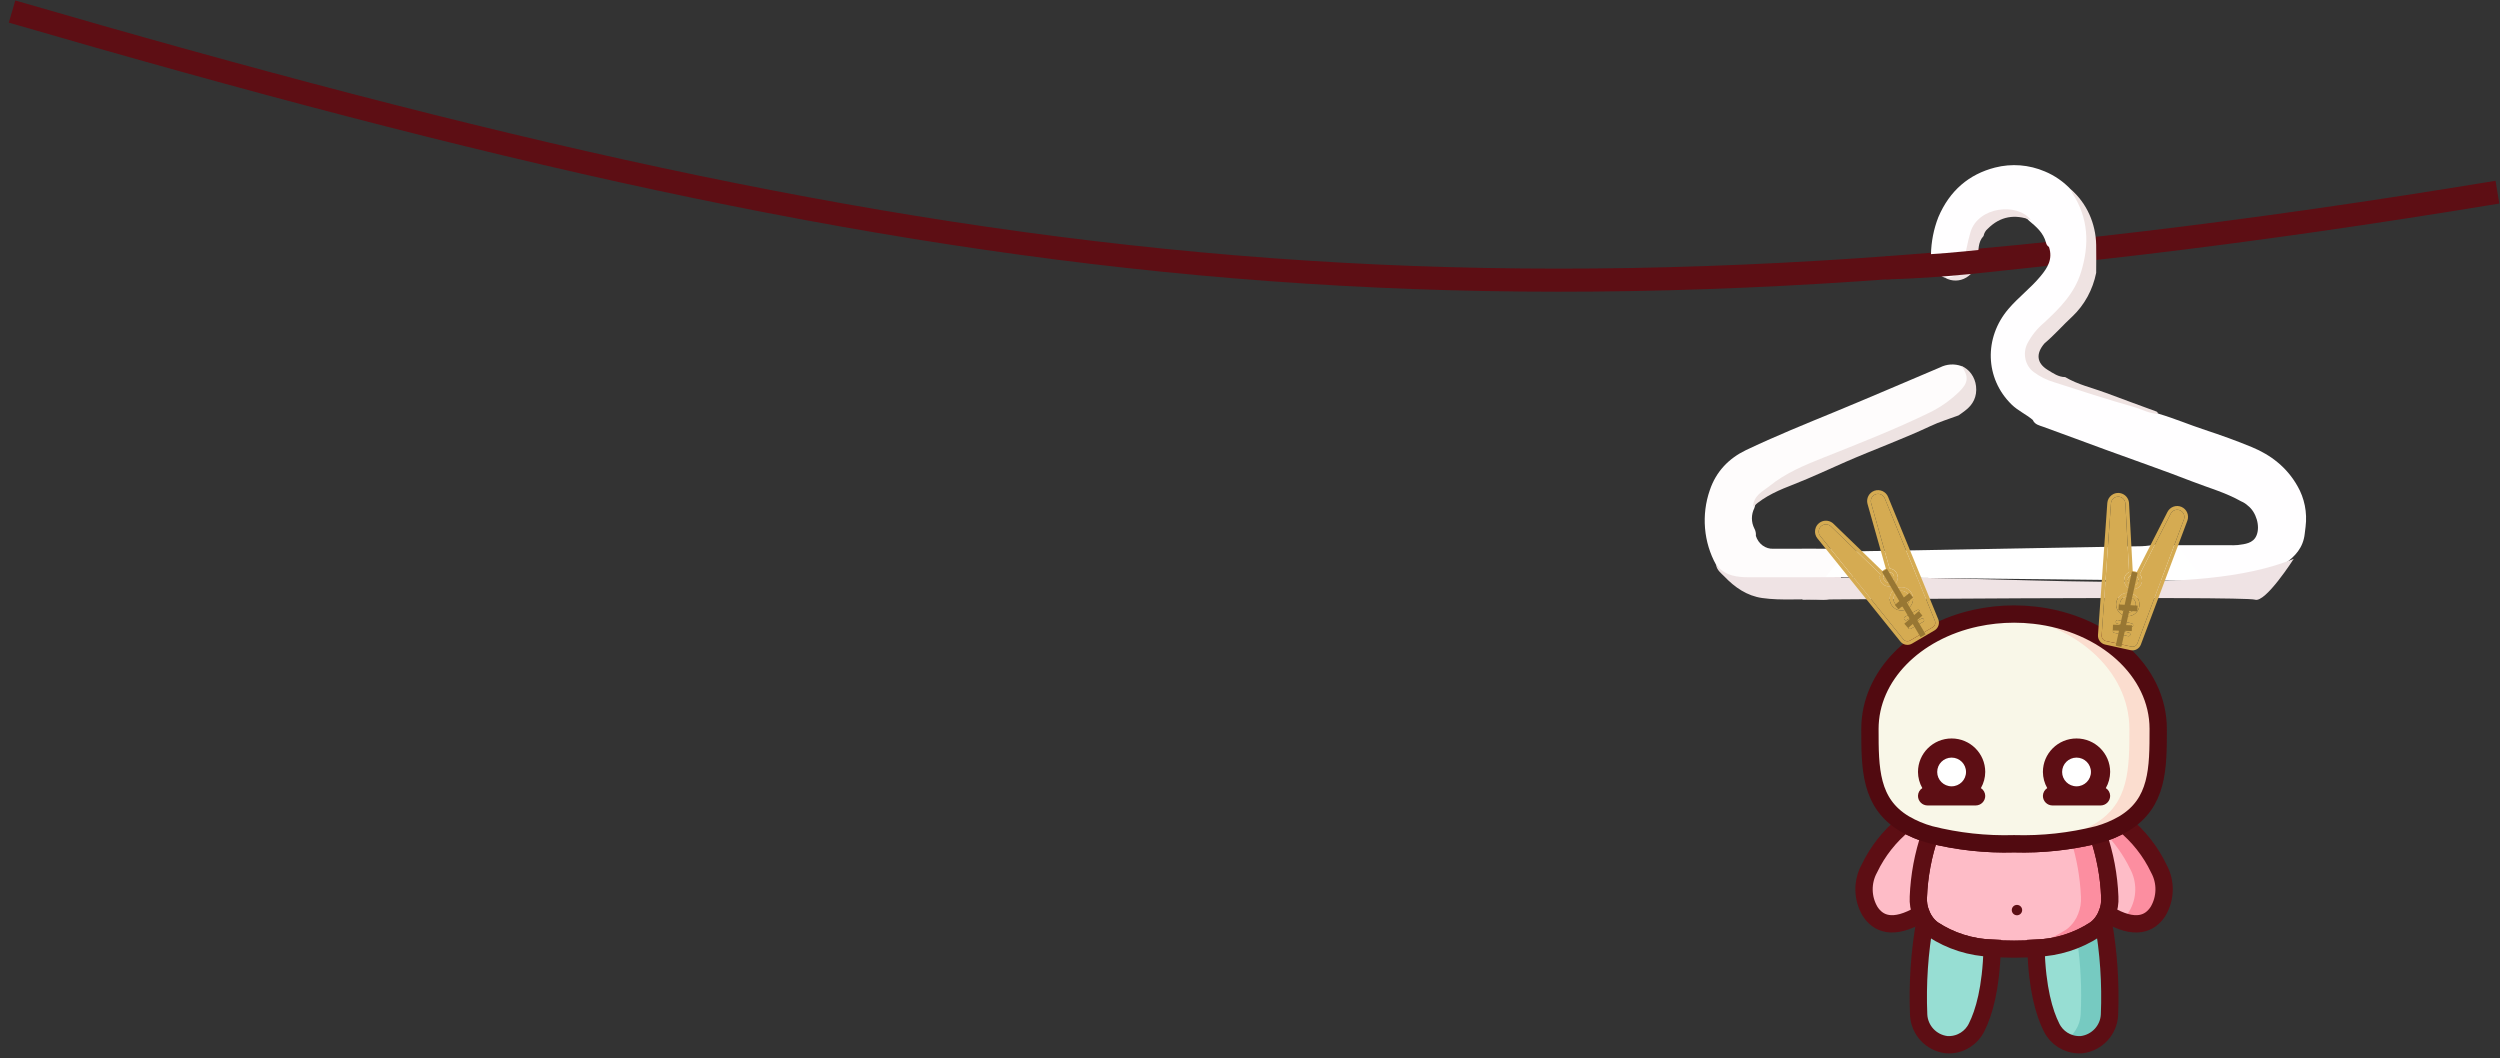 <svg width="2166" height="917" viewBox="0 0 2166 917" fill="none" xmlns="http://www.w3.org/2000/svg">
<rect x="0" y="0" width="2166" height="917" fill="#333333" stroke="none"/>
<path d="M10.438 10C829.904 248.353 1298.14 309.327 2163.76 166.492" stroke="#5D0E14" stroke-width="20"/>
<path d="M1685.34 240.65C1678.66 238.954 1672.5 229.528 1672.99 220.463C1673.21 209.394 1675.36 198.47 1679.33 188.265C1689.2 164.992 1706.03 150.951 1728.49 145.167C1742.86 141.5 1757.92 142.674 1771.65 148.532C1780.12 152.047 1787.83 157.403 1794.31 164.269C1818.36 189.572 1812.79 240.928 1786.79 266.953C1781.31 272.514 1776.15 278.298 1770.32 283.386C1766.64 286.568 1763.42 290.315 1760.76 294.508C1753.77 305.63 1755.62 315.807 1766.59 322.536C1775.12 327.345 1784.18 330.978 1793.54 333.352C1819.24 341.026 1844.68 349.312 1869.91 358.377C1883.68 362.408 1896.99 368.081 1910.61 372.557C1924.23 377.034 1937.77 381.9 1951.08 387.405C1967.52 394.19 1981.42 404.978 1990.52 421.105C1996.6 431.584 1999.09 444.042 1997.56 456.306C1997.28 458.364 1997.04 460.421 1996.81 462.479C1995.5 474.602 1988.36 482.165 1979.55 488.365C1966.31 497.438 1950.97 502.259 1935.3 502.268C1909.61 502.88 1883.73 502.463 1857.93 502.435C1856.88 502.435 1855.8 502.435 1854.75 502.435C1849.61 502.045 1844.96 500.627 1842.93 494.761C1841.23 489.895 1843.6 482.415 1848.07 478.661C1851.08 476.023 1854.59 474.126 1858.35 473.1C1864.26 472.239 1870.24 471.987 1876.2 472.35C1894.55 472.35 1912.87 472.35 1931.21 472.35C1933.78 472.472 1936.36 472.425 1938.92 472.211C1945.06 471.404 1952.03 470.765 1954.93 464.175C1958.6 455.833 1954.55 443.516 1947.74 438.288C1945.97 436.603 1943.95 435.275 1941.75 434.368C1928.23 426.722 1913.49 422.662 1899.25 417.129C1874.38 407.425 1849.15 398.805 1824.12 389.574C1806.13 382.984 1788.15 376.255 1770.16 369.749C1766.8 368.525 1762.99 367.914 1761.19 363.826C1755.36 358.877 1748.35 355.874 1742.82 350.452C1719.7 327.791 1718.88 292.562 1740.07 267.704C1748.78 257.472 1759.4 249.631 1767.93 239.315C1773.99 232.03 1778.77 224.44 1775.22 213.957C1774.57 213.57 1774 213.034 1773.56 212.386C1773.11 211.738 1772.81 210.993 1772.65 210.203C1770.34 201.584 1764.2 196.44 1758.03 191.296C1743.65 176.281 1715.12 183.455 1708.62 203.752C1706.59 210.092 1706.18 216.821 1704.44 223.216C1703.66 226.801 1702.45 230.259 1700.84 233.504C1696.8 240.705 1693.13 242.346 1685.34 240.65Z" fill="#FFFEFF"/>
<path d="M1604.9 476.576L1595.65 497.346C1594.74 499.197 1593.35 500.716 1591.65 501.706C1589.95 502.697 1588.01 503.115 1586.09 502.907C1561.01 502.907 1535.96 503.074 1510.88 502.907C1500.6 502.907 1492.33 498.904 1486.75 489.227C1481.43 479.625 1478.18 468.848 1477.24 457.699C1476.31 446.55 1477.7 435.315 1481.33 424.831C1486.78 408.398 1498.08 397.026 1512.58 390.047C1538.01 377.924 1563.96 367.413 1590.07 356.68C1620.41 344.168 1650.58 331.128 1680.82 318.337C1686.67 315.371 1693.35 314.963 1699.48 317.197C1708.06 323.287 1708.73 329.849 1699.84 340.109C1692.26 348.298 1683.28 354.814 1673.4 359.294C1643.72 374.086 1612.91 385.792 1582.34 398.221C1562.76 406.146 1543.13 414.154 1526.96 429.307C1524.24 431.865 1521.18 434.145 1520.51 438.427C1520.38 439.089 1520.19 439.732 1519.92 440.346C1518.57 443.016 1517.85 446.015 1517.85 449.063C1517.85 452.111 1518.57 455.11 1519.92 457.78C1521.02 459.741 1521.5 462.034 1521.29 464.314C1522.35 467.693 1524.41 470.606 1527.13 472.612C1529.86 474.618 1533.12 475.609 1536.42 475.436C1556.98 475.297 1577.53 475.436 1598.21 475.436C1600.5 475.186 1602.87 474.518 1604.9 476.576Z" fill="#FEFCFC"/>
<path d="M1696.88 359.906C1688.68 362.992 1680.28 365.467 1672.37 369.248C1648.27 380.565 1623.37 389.546 1599.06 400.168C1584.31 406.591 1569.75 413.514 1554.82 419.353C1541.97 424.358 1529.41 429.474 1518.84 439.067C1519.31 429.057 1527.38 425.748 1533.21 421.022C1547.16 409.76 1563.37 403.059 1579.46 396.636C1610.57 384.263 1641.77 372.085 1671.96 357.376C1681.09 352.901 1689.55 346.968 1697.06 339.775C1705.46 331.767 1706.03 326.262 1699.35 317.003C1702.73 318.414 1705.7 320.79 1707.93 323.879C1710.17 326.968 1711.59 330.655 1712.04 334.548C1713.07 343.584 1709.47 350.619 1702.59 355.763C1700.81 357.209 1698.81 358.543 1696.88 359.906Z" fill="#EEE3E2"/>
<path d="M1816.13 235.061C1816.1 235.496 1816.1 235.933 1816.13 236.368C1813.2 251.007 1805.99 264.236 1795.57 274.099C1787.35 281.69 1779.93 290.282 1771.37 297.483C1763.66 306.437 1764.61 314.611 1774.07 320.45C1778.85 323.398 1783.47 326.707 1789.28 326.707C1800.33 333.296 1812.69 335.966 1824.48 340.359C1839.1 345.92 1853.77 351.119 1868.39 356.569C1869.09 356.819 1869.52 357.876 1870.06 358.543C1862.35 358.543 1855.7 354.567 1848.53 352.537C1825.53 346.031 1802.74 338.635 1779.93 331.239C1773.5 329.389 1767.42 326.361 1761.94 322.286C1758.4 319.644 1755.88 315.683 1754.86 311.159C1753.85 306.635 1754.41 301.866 1756.44 297.761C1760.12 290.726 1765.06 284.561 1770.98 279.633C1784.27 267.287 1797.19 254.608 1803 235.812C1810.43 211.733 1809.47 188.765 1795.5 167.411C1795 166.422 1794.61 165.365 1794.37 164.269C1801.02 170.041 1806.41 177.325 1810.17 185.603C1813.93 193.882 1815.97 202.954 1816.13 212.177C1816.33 219.796 1816.13 227.442 1816.13 235.061Z" fill="#EFE3E2"/>
<path d="M1486.75 489.033C1494.46 499.209 1505.18 500.155 1516.28 500.155C1539.76 500.155 1563.24 500.155 1586.73 500.155C1589.92 500.462 1593.1 499.471 1595.65 497.374C1595.26 500.331 1594.31 503.17 1592.87 505.716C1592.2 506.884 1591.05 507.996 1590.97 509.191C1590.25 518.701 1584.98 520.063 1577.35 519.59C1560.57 518.534 1543.69 520.536 1526.89 518.145C1513.63 516.282 1503.04 508.969 1493.82 499.293C1491.15 496.568 1487.37 493.982 1486.75 489.033Z" fill="#EFE3E4"/>
<path d="M1759.6 190.629C1745.8 185.485 1733.21 187.125 1722.16 198.219C1720.3 199.748 1719.02 201.964 1718.57 204.448C1713.43 209.87 1714.3 217.21 1713.58 223.911C1713.3 227.347 1712.24 230.655 1710.5 233.544C1708.76 236.433 1706.39 238.813 1703.59 240.476C1700.8 242.138 1697.67 243.031 1694.49 243.076C1691.3 243.121 1688.15 242.316 1685.32 240.733C1694.16 240.372 1698.53 237.007 1700.99 227.665C1703.3 218.851 1704.64 209.731 1707.26 201.028C1713.92 179.006 1747.88 175.28 1759.6 190.629Z" fill="#F0E3E3"/>
<path d="M1886.7 472.641L1599.61 477.833L1581.75 499.8L1909.47 503.394L1886.7 472.641Z" fill="white"/>
<path d="M1953.67 519.545C1944.61 516.362 1561.57 519.545 1561.57 519.545L1567.61 500.798C1760.12 496.816 1902.24 518.848 1987.31 484.173C1987.31 484.173 1962.73 522.729 1953.67 519.545Z" fill="#EFE3E4"/>
<path d="M1634 232.12C1687.29 230.547 1719.63 225.878 1772.27 220.41" stroke="#5D0E14" stroke-width="20"/>
<path d="M1827.91 777.132C1828.21 782.116 1827.39 787.103 1825.5 791.727C1824.67 793.992 1823.55 796.138 1822.17 798.113C1820.31 800.858 1818 803.269 1815.34 805.244C1800.06 815.295 1782.27 820.922 1763.97 821.498C1758.14 821.996 1751.9 822.244 1744.99 822.244C1738.08 822.244 1731.84 821.996 1726.01 821.498C1707.7 820.922 1689.92 815.295 1674.64 805.244C1671.98 803.269 1669.67 800.858 1667.81 798.113C1666.43 796.138 1665.31 793.992 1664.48 791.727C1662.59 787.103 1661.77 782.116 1662.07 777.132C1662.79 758.713 1666.21 740.497 1672.23 723.064C1695.99 729.063 1720.48 731.742 1744.99 731.025C1769.5 731.742 1793.99 729.063 1817.75 723.064C1823.77 740.497 1827.19 758.713 1827.91 777.132Z" fill="#FEBCC7"/>
<path d="M1817.75 723.064C1810.07 725.245 1802.24 726.886 1794.32 727.973C1799.33 743.916 1802.22 760.442 1802.93 777.132C1803.23 782.116 1802.41 787.103 1800.52 791.727C1799.7 793.992 1798.58 796.138 1797.19 798.113C1795.34 800.858 1793.03 803.269 1790.36 805.244C1775.08 815.295 1757.3 820.922 1739 821.498C1736.91 821.672 1734.7 821.78 1732.5 821.896C1736.46 822.103 1740.55 822.244 1744.99 822.244C1751.9 822.244 1758.14 821.996 1763.97 821.498C1782.27 820.922 1800.06 815.295 1815.34 805.244C1818 803.269 1820.31 800.858 1822.17 798.113C1823.55 796.138 1824.67 793.992 1825.5 791.727C1827.39 787.103 1828.21 782.116 1827.91 777.132C1827.19 758.713 1823.77 740.497 1817.75 723.064V723.064Z" fill="#FC8EA0"/>
<path d="M1827.91 777.132C1828.21 782.116 1827.39 787.103 1825.5 791.727C1824.67 793.992 1823.55 796.138 1822.17 798.113C1820.31 800.858 1818 803.269 1815.34 805.244C1800.06 815.295 1782.27 820.922 1763.97 821.498C1758.14 821.996 1751.9 822.244 1744.99 822.244C1738.08 822.244 1731.84 821.996 1726.01 821.498C1707.7 820.922 1689.92 815.295 1674.64 805.244C1671.98 803.269 1669.67 800.858 1667.81 798.113C1666.43 796.138 1665.31 793.992 1664.48 791.727C1662.59 787.103 1661.77 782.116 1662.07 777.132C1662.79 758.713 1666.21 740.497 1672.23 723.064C1695.99 729.063 1720.48 731.742 1744.99 731.025C1769.5 731.742 1793.99 729.063 1817.75 723.064C1823.77 740.497 1827.19 758.713 1827.91 777.132Z" stroke="#5D0E14" stroke-width="15"/>
<path d="M1662.07 777.132C1661.77 782.116 1662.59 787.103 1664.48 791.727C1639.67 806.654 1626.94 799.937 1620.27 789.654C1613.49 778.255 1613.23 764.136 1619.61 752.503C1626.78 737.495 1637.22 724.265 1650.16 713.776C1657.09 717.796 1664.5 720.917 1672.23 723.064C1666.21 740.497 1662.79 758.713 1662.07 777.132Z" fill="#FEBCC7" stroke="#5D0E14" stroke-width="15"/>
<path d="M1869.7 789.654C1863.04 799.937 1850.31 806.654 1825.5 791.727C1827.39 787.103 1828.21 782.116 1827.91 777.132C1827.19 758.713 1823.77 740.497 1817.75 723.064C1825.48 720.917 1832.89 717.796 1839.82 713.776C1852.76 724.265 1863.2 737.495 1870.37 752.503C1876.75 764.136 1876.49 778.255 1869.7 789.654Z" fill="#FEBCC7"/>
<path d="M1870.37 752.503C1863.2 737.495 1852.76 724.265 1839.82 713.776C1834.58 716.845 1829.03 719.363 1823.27 721.289C1832.31 730.42 1839.78 740.964 1845.39 752.503C1851.77 764.136 1851.52 778.255 1844.73 789.654C1842.76 792.807 1840.09 795.469 1836.93 797.433C1854.37 804.257 1864.16 798.22 1869.7 789.654C1876.49 778.255 1876.75 764.136 1870.37 752.503Z" fill="#FC8EA0"/>
<path d="M1869.7 789.654C1863.04 799.937 1850.31 806.654 1825.5 791.727C1827.39 787.103 1828.21 782.116 1827.91 777.132C1827.19 758.713 1823.77 740.497 1817.75 723.064C1825.48 720.917 1832.89 717.796 1839.82 713.776C1852.76 724.265 1863.2 737.495 1870.37 752.503C1876.75 764.136 1876.49 778.255 1869.7 789.654V789.654Z" stroke="#5D0E14" stroke-width="15"/>
<path d="M1726.01 821.498C1725.09 856.41 1718.85 877.557 1712.6 889.996C1708.2 899.179 1698.93 905.066 1688.71 905.171C1687.9 905.185 1687.1 905.158 1686.3 905.089C1673.07 903.379 1662.97 892.482 1662.32 879.215C1661.19 852.063 1663.03 824.868 1667.81 798.113C1669.67 800.858 1671.98 803.269 1674.64 805.245C1689.92 815.295 1707.7 820.922 1726.01 821.498Z" fill="#97DED3" stroke="#5D0E14" stroke-width="15"/>
<path d="M1827.66 879.215C1827.01 892.482 1816.91 903.379 1803.68 905.089C1802.88 905.158 1802.08 905.185 1801.27 905.171C1791.05 905.066 1781.78 899.179 1777.38 889.996C1771.13 877.557 1764.89 856.41 1763.97 821.498C1782.27 820.922 1800.06 815.295 1815.34 805.245C1818 803.269 1820.31 800.858 1822.17 798.113C1826.95 824.868 1828.79 852.063 1827.66 879.215Z" fill="#97DED3"/>
<path d="M1822.17 798.113C1820.31 800.858 1818 803.269 1815.34 805.245C1810.46 808.761 1805.15 811.622 1799.52 813.753C1802.74 835.416 1803.8 857.344 1802.68 879.215C1802.08 888.615 1796.82 897.098 1788.66 901.854C1792.51 904.015 1796.85 905.157 1801.27 905.171C1802.07 905.185 1802.88 905.158 1803.68 905.089C1816.91 903.379 1827.01 892.482 1827.66 879.215C1828.79 852.063 1826.95 824.868 1822.17 798.113Z" fill="#76CAC1"/>
<path d="M1827.66 879.215C1827.01 892.482 1816.91 903.379 1803.68 905.089C1802.88 905.158 1802.08 905.185 1801.27 905.171C1791.05 905.066 1781.78 899.179 1777.38 889.996C1771.13 877.557 1764.89 856.41 1763.97 821.498C1782.27 820.922 1800.06 815.295 1815.34 805.245C1818 803.269 1820.31 800.858 1822.17 798.113C1826.95 824.868 1828.79 852.063 1827.66 879.215V879.215Z" stroke="#5D0E14" stroke-width="15"/>
<path d="M1869.87 631.512C1869.87 665.678 1869.87 695.864 1839.82 713.776C1832.89 717.796 1825.48 720.917 1817.75 723.064C1793.99 729.063 1769.5 731.743 1744.99 731.025C1720.48 731.743 1695.99 729.063 1672.23 723.064C1664.5 720.917 1657.09 717.796 1650.16 713.776C1620.11 695.864 1620.11 665.678 1620.11 631.512C1620.11 585.571 1659.15 546.927 1712.19 535.483C1722.97 533.174 1733.96 532.007 1744.99 532C1750.86 531.994 1756.73 532.326 1762.56 532.995C1823.17 539.795 1869.87 581.259 1869.87 631.512Z" fill="#F9F7E8"/>
<path d="M1762.56 532.995C1756.72 532.326 1750.86 531.994 1744.99 532C1741.04 532 1737.19 532.34 1733.33 532.63C1734.75 532.755 1736.18 532.829 1737.59 532.995C1798.19 539.795 1844.89 581.259 1844.89 631.512C1844.89 665.678 1844.89 695.864 1814.84 713.776C1807.91 717.796 1800.5 720.917 1792.78 723.064C1773.1 728.194 1752.84 730.813 1732.5 730.859C1736.53 730.958 1740.67 731.025 1744.99 731.025C1769.5 731.743 1793.99 729.063 1817.75 723.064C1825.48 720.917 1832.89 717.796 1839.82 713.776C1869.87 695.864 1869.87 665.678 1869.87 631.512C1869.87 581.259 1823.17 539.795 1762.56 532.995Z" fill="#FBDDCF"/>
<path d="M1869.87 631.512C1869.87 665.678 1869.87 695.864 1839.82 713.776C1832.89 717.796 1825.48 720.917 1817.75 723.064C1793.99 729.063 1769.5 731.743 1744.99 731.025C1720.48 731.743 1695.99 729.063 1672.23 723.064C1664.5 720.917 1657.09 717.796 1650.16 713.776C1620.11 695.864 1620.11 665.678 1620.11 631.512C1620.11 585.571 1659.15 546.927 1712.19 535.483C1722.97 533.174 1733.96 532.007 1744.99 532C1750.86 531.994 1756.73 532.326 1762.56 532.995C1823.17 539.795 1869.87 581.259 1869.87 631.512Z" stroke="#510A10" stroke-width="15"/>
<path d="M1690.87 689.561C1702.37 689.561 1711.69 680.279 1711.69 668.83C1711.69 657.38 1702.37 648.098 1690.87 648.098C1679.38 648.098 1670.06 657.38 1670.06 668.83C1670.06 680.279 1679.38 689.561 1690.87 689.561Z" fill="white"/>
<path d="M1799.11 689.561C1810.6 689.561 1819.92 680.279 1819.92 668.83C1819.92 657.38 1810.6 648.098 1799.11 648.098C1787.61 648.098 1778.29 657.38 1778.29 668.83C1778.29 680.279 1787.61 689.561 1799.11 689.561Z" fill="white"/>
<path d="M1661.74 689.561C1661.74 694.141 1665.46 697.854 1670.06 697.854H1711.69C1716.29 697.854 1720.01 694.141 1720.01 689.561C1719.98 686.824 1718.57 684.287 1716.25 682.811C1718.68 678.547 1719.98 673.734 1720.01 668.83C1720.01 652.8 1706.97 639.805 1690.87 639.805C1674.78 639.805 1661.74 652.8 1661.74 668.83C1661.77 673.734 1663.07 678.547 1665.5 682.811C1663.18 684.287 1661.77 686.824 1661.74 689.561ZM1690.87 656.391C1697.77 656.391 1703.36 661.96 1703.36 668.83C1703.36 675.7 1697.77 681.269 1690.87 681.269C1683.98 681.269 1678.39 675.7 1678.39 668.83C1678.39 661.96 1683.98 656.391 1690.87 656.391Z" fill="#5D0E14"/>
<path d="M1769.97 689.561C1769.97 694.141 1773.69 697.854 1778.29 697.854H1819.92C1824.52 697.854 1828.24 694.141 1828.24 689.561C1828.21 686.824 1826.8 684.287 1824.48 682.811C1826.91 678.547 1828.21 673.734 1828.24 668.83C1828.24 652.8 1815.2 639.805 1799.11 639.805C1783.01 639.805 1769.97 652.8 1769.97 668.83C1770 673.734 1771.3 678.547 1773.73 682.811C1771.41 684.287 1770 686.824 1769.97 689.561ZM1799.11 656.391C1806 656.391 1811.59 661.96 1811.59 668.83C1811.59 675.7 1806 681.269 1799.11 681.269C1792.21 681.269 1786.62 675.7 1786.62 668.83C1786.62 661.96 1792.21 656.391 1799.11 656.391Z" fill="#5D0E14"/>
<g clip-path="url(#clip0_46_90)">
<path d="M1819.25 555.472C1820.36 556.968 1821.98 558.016 1823.8 558.428L1835.48 561.009L1845.91 563.311C1847.73 563.704 1849.64 563.431 1851.28 562.542C1852.91 561.652 1854.18 560.204 1854.84 558.461L1868.52 522.056L1868.61 521.797L1895.11 451.167C1895.96 448.913 1895.92 446.418 1894.99 444.194C1894.06 441.97 1892.32 440.185 1890.12 439.207C1887.91 438.229 1885.42 438.132 1883.15 438.935C1880.88 439.738 1879 441.38 1877.9 443.525L1851.32 495.571C1850.82 495.345 1850.31 495.173 1849.78 495.056C1849.13 494.912 1848.46 494.85 1847.8 494.871L1844.61 436.161C1844.55 434.598 1844.1 433.075 1843.3 431.728C1842.51 430.381 1841.39 429.253 1840.05 428.446C1838.71 427.638 1837.19 427.175 1835.63 427.1C1834.07 427.025 1832.51 427.339 1831.1 428.014C1830.55 428.278 1830.03 428.597 1829.54 428.966C1828.45 429.773 1827.55 430.806 1826.9 431.994C1826.25 433.182 1825.86 434.497 1825.77 435.848L1817.68 550.267C1817.57 552.133 1818.12 553.98 1819.25 555.472ZM1855.71 504.363C1855.97 503.157 1855.94 501.906 1855.62 500.714C1855.31 499.522 1854.71 498.421 1853.89 497.503L1880.74 444.975C1881.48 443.573 1882.73 442.506 1884.23 441.989C1885.73 441.472 1887.37 441.543 1888.82 442.188C1890.27 442.833 1891.42 444.004 1892.04 445.464C1892.66 446.925 1892.7 448.566 1892.15 450.056L1851.88 557.348C1851.49 558.379 1850.74 559.236 1849.77 559.763C1848.8 560.289 1847.68 560.45 1846.6 560.217L1837.71 558.253L1839.48 550.139L1843.74 551.165C1843.95 551.219 1844.16 551.231 1844.37 551.202C1844.58 551.172 1844.78 551.101 1844.96 550.993C1845.14 550.885 1845.3 550.742 1845.42 550.572C1845.55 550.402 1845.64 550.208 1845.69 550.003C1845.74 549.798 1845.75 549.585 1845.71 549.377C1845.68 549.169 1845.61 548.969 1845.49 548.79C1845.38 548.612 1845.23 548.457 1845.06 548.336C1844.89 548.215 1844.69 548.129 1844.49 548.083L1840.16 547.037L1841.26 542.004L1846.16 543.193C1846.37 543.251 1846.58 543.267 1846.79 543.24C1847.01 543.214 1847.21 543.144 1847.4 543.037C1847.58 542.93 1847.74 542.787 1847.87 542.616C1848 542.445 1848.09 542.25 1848.14 542.043C1848.19 541.835 1848.2 541.619 1848.16 541.408C1848.13 541.197 1848.05 540.995 1847.94 540.814C1847.82 540.633 1847.67 540.478 1847.49 540.357C1847.32 540.237 1847.12 540.153 1846.91 540.111L1841.93 538.905L1843.03 533.85C1844.82 533.935 1846.6 533.544 1848.18 532.718C1849.77 531.892 1851.11 530.66 1852.07 529.148C1853.03 527.635 1853.57 525.895 1853.63 524.106C1853.7 522.318 1853.29 520.543 1852.45 518.964C1851.31 516.835 1849.45 515.179 1847.2 514.29L1848.03 510.489C1849.82 510.509 1851.56 509.911 1852.96 508.796C1854.36 507.681 1855.34 506.117 1855.72 504.369L1855.71 504.363ZM1836.74 522.218C1836.99 521.104 1837.52 520.069 1838.26 519.205C1839.01 518.341 1839.96 517.674 1841.02 517.263C1842.09 516.852 1843.24 516.71 1844.38 516.849C1845.51 516.988 1846.59 517.404 1847.53 518.061C1848.46 518.717 1849.22 519.593 1849.74 520.613C1850.25 521.632 1850.51 522.763 1850.49 523.905C1850.46 525.047 1850.16 526.166 1849.6 527.162C1849.04 528.159 1848.25 529.003 1847.28 529.619C1847.04 529.771 1846.79 529.909 1846.54 530.033C1845.15 530.697 1843.57 530.876 1842.07 530.539C1840.27 530.136 1838.7 529.037 1837.7 527.483C1836.71 525.928 1836.37 524.044 1836.75 522.24L1836.74 522.218ZM1852 500.177C1852.65 501.208 1852.88 502.456 1852.62 503.651C1852.49 504.242 1852.25 504.803 1851.9 505.3C1851.56 505.796 1851.11 506.22 1850.6 506.546C1850.09 506.872 1849.52 507.094 1848.93 507.199C1848.33 507.304 1847.72 507.291 1847.13 507.159C1846.39 506.999 1845.69 506.658 1845.11 506.166C1844.53 505.673 1844.08 505.046 1843.81 504.338C1843.53 503.63 1843.43 502.865 1843.51 502.109C1843.6 501.354 1843.88 500.632 1844.31 500.007C1844.75 499.383 1845.33 498.875 1846 498.53C1846.68 498.185 1847.44 498.012 1848.2 498.028C1848.96 498.043 1849.7 498.246 1850.36 498.619C1851.03 498.992 1851.59 499.522 1852 500.164L1852 500.177ZM1820.89 550.486L1828.95 436.088C1829.07 434.495 1829.79 433.008 1830.97 431.932C1832.15 430.856 1833.7 430.273 1835.3 430.303C1836.9 430.332 1838.42 430.972 1839.56 432.091C1840.7 433.209 1841.37 434.722 1841.43 436.319L1844.64 495.687C1844.39 495.811 1844.14 495.95 1843.9 496.104C1843.03 496.653 1842.29 497.369 1841.7 498.209C1841.12 499.049 1840.71 499.997 1840.5 500.998C1840.12 502.748 1840.35 504.576 1841.16 506.175C1841.96 507.774 1843.29 509.049 1844.93 509.785L1844.09 513.588C1841.68 513.454 1839.29 514.189 1837.37 515.66C1835.45 517.131 1834.11 519.241 1833.61 521.609C1833.11 523.977 1833.47 526.447 1834.63 528.572C1835.78 530.698 1837.66 532.339 1839.93 533.2L1838.84 538.167L1835.03 537.228C1834.62 537.144 1834.2 537.221 1833.85 537.441C1833.51 537.662 1833.26 538.009 1833.16 538.409C1833.06 538.809 1833.13 539.231 1833.34 539.586C1833.55 539.941 1833.88 540.2 1834.28 540.31L1838.16 541.248L1837.05 546.285L1832.59 545.198C1832.39 545.141 1832.17 545.126 1831.96 545.154C1831.75 545.182 1831.55 545.252 1831.36 545.36C1831.18 545.468 1831.02 545.611 1830.9 545.782C1830.77 545.953 1830.68 546.148 1830.63 546.354C1830.58 546.561 1830.57 546.776 1830.6 546.985C1830.64 547.195 1830.72 547.396 1830.83 547.575C1830.94 547.755 1831.09 547.91 1831.27 548.031C1831.44 548.152 1831.64 548.236 1831.85 548.28L1836.39 549.381L1834.61 557.562L1824.48 555.343C1823.4 555.099 1822.44 554.476 1821.78 553.588C1821.12 552.7 1820.79 551.604 1820.87 550.499L1820.89 550.486Z" fill="#D5AB52"/>
<path d="M1845.68 550.006C1845.73 549.801 1845.74 549.588 1845.71 549.379C1845.68 549.171 1845.6 548.972 1845.49 548.793C1845.38 548.614 1845.23 548.46 1845.06 548.338C1844.89 548.217 1844.69 548.131 1844.49 548.086L1840.16 547.039L1841.26 542.006L1846.16 543.195C1846.36 543.253 1846.58 543.27 1846.79 543.243C1847 543.216 1847.21 543.147 1847.39 543.04C1847.58 542.932 1847.74 542.789 1847.86 542.618C1847.99 542.448 1848.08 542.253 1848.14 542.046C1848.19 541.838 1848.19 541.622 1848.16 541.41C1848.12 541.199 1848.05 540.997 1847.93 540.816C1847.82 540.636 1847.67 540.481 1847.49 540.36C1847.31 540.239 1847.11 540.155 1846.9 540.114L1841.93 538.908L1843.03 533.852C1844.81 533.937 1846.59 533.547 1848.18 532.721C1849.77 531.895 1851.11 530.663 1852.07 529.15C1853.02 527.637 1853.56 525.898 1853.63 524.109C1853.7 522.32 1853.29 520.546 1852.44 518.966C1851.3 516.837 1849.45 515.181 1847.2 514.293L1848.03 510.492C1849.54 510.508 1851.02 510.084 1852.3 509.272C1853.57 508.46 1854.58 507.294 1855.2 505.917C1855.82 504.54 1856.03 503.012 1855.8 501.519C1855.57 500.026 1854.9 498.634 1853.89 497.511L1880.74 444.975C1881.48 443.574 1882.73 442.507 1884.23 441.989C1885.73 441.472 1887.37 441.543 1888.82 442.188C1890.27 442.833 1891.42 444.004 1892.04 445.465C1892.66 446.925 1892.7 448.567 1892.15 450.057L1851.88 557.348C1851.49 558.38 1850.74 559.237 1849.77 559.763C1848.8 560.29 1847.68 560.451 1846.6 560.217L1837.71 558.253L1839.48 550.139L1843.74 551.166C1843.95 551.219 1844.16 551.232 1844.37 551.202C1844.58 551.173 1844.78 551.102 1844.96 550.994C1845.14 550.886 1845.3 550.742 1845.42 550.572C1845.55 550.402 1845.64 550.209 1845.69 550.004L1845.68 550.006Z" fill="#D5AB52"/>
<path d="M1836.74 522.219C1836.99 521.105 1837.52 520.07 1838.26 519.206C1839.01 518.341 1839.96 517.674 1841.02 517.264C1842.09 516.853 1843.24 516.71 1844.38 516.85C1845.51 516.989 1846.59 517.405 1847.53 518.061C1848.46 518.718 1849.22 519.594 1849.74 520.613C1850.25 521.633 1850.51 522.763 1850.49 523.906C1850.46 525.048 1850.16 526.167 1849.6 527.163C1849.04 528.16 1848.25 529.003 1847.28 529.62C1847.04 529.772 1846.79 529.91 1846.54 530.033C1845.15 530.698 1843.57 530.876 1842.07 530.54C1840.27 530.136 1838.7 529.038 1837.7 527.483C1836.71 525.929 1836.37 524.045 1836.75 522.24L1836.74 522.219Z" fill="#D5AB52"/>
<path d="M1843.6 501.678C1843.87 500.483 1844.6 499.442 1845.63 498.785C1846.67 498.128 1847.92 497.908 1849.11 498.174C1850.31 498.441 1851.35 499.171 1852.01 500.204C1852.66 501.238 1852.88 502.49 1852.62 503.686C1852.49 504.277 1852.24 504.838 1851.9 505.334C1851.55 505.831 1851.11 506.255 1850.6 506.581C1850.09 506.907 1849.52 507.129 1848.93 507.234C1848.33 507.339 1847.72 507.326 1847.13 507.194C1845.93 506.925 1844.89 506.195 1844.23 505.161C1843.57 504.127 1843.35 502.875 1843.61 501.676L1843.6 501.678Z" fill="#D5AB52"/>
<path d="M1820.87 550.494L1828.95 436.088C1829.07 434.495 1829.79 433.008 1830.97 431.932C1832.15 430.857 1833.7 430.274 1835.3 430.303C1836.9 430.333 1838.42 430.972 1839.56 432.091C1840.7 433.21 1841.37 434.723 1841.43 436.319L1844.64 495.687C1844.39 495.811 1844.14 495.951 1843.9 496.105C1843.03 496.654 1842.29 497.369 1841.7 498.209C1841.12 499.05 1840.71 499.997 1840.49 500.998C1840.12 502.749 1840.35 504.576 1841.16 506.176C1841.96 507.775 1843.29 509.049 1844.93 509.785L1844.09 513.588C1841.68 513.455 1839.29 514.19 1837.37 515.661C1835.45 517.132 1834.11 519.242 1833.61 521.61C1833.11 523.977 1833.47 526.447 1834.63 528.573C1835.78 530.699 1837.66 532.34 1839.93 533.201L1838.84 538.167L1835.02 537.228C1834.62 537.145 1834.2 537.221 1833.85 537.442C1833.51 537.662 1833.26 538.009 1833.16 538.409C1833.06 538.809 1833.13 539.232 1833.34 539.586C1833.55 539.941 1833.88 540.201 1834.28 540.31L1838.16 541.248L1837.05 546.285L1832.59 545.198C1832.39 545.142 1832.17 545.127 1831.96 545.155C1831.75 545.183 1831.55 545.253 1831.36 545.36C1831.18 545.468 1831.02 545.612 1830.9 545.783C1830.77 545.954 1830.68 546.148 1830.63 546.355C1830.58 546.562 1830.57 546.776 1830.6 546.986C1830.64 547.196 1830.72 547.396 1830.83 547.576C1830.94 547.756 1831.09 547.911 1831.27 548.032C1831.44 548.152 1831.64 548.237 1831.85 548.28L1836.39 549.382L1834.61 557.562L1824.48 555.344C1823.4 555.099 1822.44 554.477 1821.78 553.588C1821.12 552.7 1820.79 551.605 1820.87 550.5L1820.87 550.494Z" fill="#D5AB52"/>
<path d="M1849.54 495.718L1835.5 559.957" stroke="#987733" stroke-width="5"/>
<path d="M1835.58 526.167L1851.89 527.228M1830.6 543.739L1847.06 544.251" stroke="#987733" stroke-width="5"/>
</g>
<g clip-path="url(#clip1_46_90)">
<path d="M1651.19 558.587C1653.03 558.925 1654.92 558.596 1656.53 557.661L1666.86 551.604L1676.07 546.197C1677.67 545.245 1678.88 543.751 1679.47 541.984C1680.07 540.217 1680.01 538.295 1679.31 536.566L1664.57 500.579L1664.47 500.323L1635.85 430.528C1634.94 428.296 1633.21 426.495 1631.02 425.496C1628.82 424.498 1626.33 424.377 1624.05 425.158C1621.77 425.94 1619.88 427.565 1618.76 429.699C1617.64 431.834 1617.38 434.316 1618.03 436.636L1633.95 492.865C1633.44 493.036 1632.94 493.261 1632.47 493.537C1631.9 493.872 1631.37 494.278 1630.9 494.745L1588.62 453.883C1587.51 452.778 1586.15 451.966 1584.65 451.52C1583.15 451.074 1581.56 451.007 1580.03 451.326C1578.5 451.644 1577.07 452.339 1575.88 453.346C1574.68 454.353 1573.75 455.642 1573.18 457.097C1572.95 457.665 1572.79 458.255 1572.68 458.857C1572.43 460.189 1572.48 461.559 1572.81 462.873C1573.14 464.186 1573.75 465.413 1574.6 466.469L1646.5 555.837C1647.69 557.284 1649.35 558.26 1651.19 558.587ZM1643.15 496.322C1642.52 495.261 1641.65 494.365 1640.61 493.706C1639.56 493.047 1638.38 492.645 1637.15 492.532L1621.1 435.766C1620.69 434.233 1620.88 432.603 1621.63 431.203C1622.37 429.804 1623.62 428.74 1625.12 428.227C1626.63 427.714 1628.27 427.79 1629.71 428.439C1631.16 429.088 1632.31 430.263 1632.92 431.725L1676.39 537.765C1676.8 538.787 1676.84 539.923 1676.48 540.968C1676.13 542.013 1675.42 542.897 1674.47 543.459L1666.61 548.067L1662.39 540.915L1666.22 538.767C1666.4 538.668 1666.57 538.532 1666.7 538.369C1666.83 538.205 1666.93 538.016 1666.99 537.814C1667.05 537.612 1667.07 537.399 1667.04 537.19C1667.02 536.98 1666.95 536.778 1666.85 536.594C1666.75 536.409 1666.61 536.247 1666.44 536.117C1666.28 535.987 1666.09 535.892 1665.88 535.837C1665.68 535.783 1665.47 535.769 1665.26 535.797C1665.05 535.826 1664.85 535.895 1664.67 536.002L1660.78 538.18L1658.17 533.739L1662.57 531.279C1662.76 531.181 1662.92 531.047 1663.06 530.884C1663.2 530.72 1663.3 530.53 1663.36 530.326C1663.43 530.122 1663.45 529.908 1663.42 529.696C1663.4 529.484 1663.34 529.278 1663.23 529.091C1663.13 528.904 1662.99 528.74 1662.82 528.609C1662.65 528.478 1662.45 528.383 1662.25 528.329C1662.04 528.275 1661.82 528.263 1661.61 528.295C1661.4 528.327 1661.2 528.401 1661.02 528.513L1656.55 531.012L1653.91 526.561C1655.28 525.407 1656.32 523.911 1656.92 522.226C1657.53 520.54 1657.67 518.725 1657.34 516.965C1657.01 515.205 1656.23 513.563 1655.06 512.207C1653.89 510.851 1652.38 509.829 1650.69 509.244C1648.41 508.459 1645.92 508.509 1643.67 509.385L1641.69 506.035C1643.02 504.832 1643.89 503.209 1644.15 501.439C1644.42 499.67 1644.07 497.862 1643.16 496.321L1643.15 496.322ZM1641.39 522.314C1640.82 521.326 1640.5 520.211 1640.46 519.069C1640.42 517.928 1640.66 516.793 1641.16 515.767C1641.66 514.741 1642.41 513.854 1643.34 513.184C1644.26 512.515 1645.34 512.084 1646.47 511.929C1647.6 511.774 1648.76 511.9 1649.83 512.296C1650.9 512.691 1651.86 513.345 1652.62 514.199C1653.38 515.053 1653.91 516.08 1654.18 517.191C1654.45 518.301 1654.44 519.461 1654.15 520.567C1654.08 520.842 1653.99 521.112 1653.89 521.377C1653.32 522.811 1652.29 524.013 1650.96 524.79C1649.36 525.719 1647.46 525.981 1645.68 525.518C1643.89 525.055 1642.36 523.906 1641.42 522.32L1641.39 522.314ZM1637.58 495.779C1638.77 496.088 1639.78 496.851 1640.4 497.902C1640.71 498.423 1640.91 499 1641 499.599C1641.08 500.199 1641.05 500.809 1640.89 501.395C1640.74 501.981 1640.47 502.531 1640.11 503.014C1639.74 503.497 1639.29 503.902 1638.76 504.208C1638.11 504.596 1637.37 504.817 1636.61 504.851C1635.85 504.885 1635.09 504.731 1634.41 504.402C1633.72 504.073 1633.13 503.579 1632.68 502.966C1632.23 502.352 1631.94 501.637 1631.83 500.883C1631.73 500.13 1631.81 499.362 1632.07 498.648C1632.33 497.934 1632.77 497.296 1633.33 496.79C1633.9 496.284 1634.59 495.926 1635.32 495.748C1636.06 495.57 1636.84 495.578 1637.57 495.77L1637.58 495.779ZM1649 553.819L1577.09 464.482C1576.09 463.233 1575.61 461.65 1575.75 460.058C1575.88 458.466 1576.62 456.985 1577.81 455.92C1579 454.855 1580.56 454.286 1582.15 454.33C1583.75 454.374 1585.27 455.028 1586.4 456.157L1629.14 497.492C1629.03 497.757 1628.95 498.028 1628.87 498.303C1628.62 499.293 1628.56 500.325 1628.7 501.338C1628.84 502.351 1629.19 503.326 1629.71 504.205C1630.62 505.746 1632.04 506.927 1633.72 507.55C1635.4 508.174 1637.24 508.202 1638.93 507.631L1640.91 510.985C1639.05 512.531 1637.8 514.692 1637.39 517.078C1636.98 519.464 1637.44 521.918 1638.68 523.996C1639.93 526.074 1641.87 527.639 1644.16 528.409C1646.46 529.179 1648.95 529.104 1651.2 528.196L1653.78 532.575L1650.34 534.483C1649.99 534.696 1649.74 535.037 1649.63 535.435C1649.53 535.833 1649.58 536.257 1649.78 536.616C1649.98 536.975 1650.32 537.242 1650.71 537.359C1651.11 537.477 1651.53 537.437 1651.9 537.248L1655.38 535.298L1657.99 539.741L1653.98 541.98C1653.79 542.078 1653.63 542.213 1653.49 542.376C1653.36 542.54 1653.25 542.73 1653.19 542.933C1653.13 543.137 1653.11 543.351 1653.14 543.562C1653.16 543.774 1653.23 543.978 1653.33 544.163C1653.43 544.349 1653.57 544.512 1653.74 544.642C1653.91 544.772 1654.1 544.867 1654.31 544.921C1654.51 544.975 1654.73 544.988 1654.94 544.957C1655.15 544.927 1655.35 544.855 1655.53 544.745L1659.61 542.464L1663.87 549.671L1654.94 554.936C1653.98 555.492 1652.85 555.687 1651.76 555.486C1650.67 555.285 1649.69 554.701 1649 553.84L1649 553.819Z" fill="#D5AB52"/>
<path d="M1666.85 536.599C1666.75 536.414 1666.61 536.252 1666.44 536.122C1666.28 535.992 1666.09 535.896 1665.88 535.842C1665.68 535.787 1665.47 535.774 1665.26 535.802C1665.05 535.83 1664.85 535.9 1664.66 536.006L1660.78 538.185L1658.17 533.743L1662.57 531.283C1662.76 531.186 1662.92 531.051 1663.06 530.888C1663.2 530.724 1663.3 530.535 1663.36 530.331C1663.42 530.127 1663.44 529.912 1663.42 529.7C1663.4 529.488 1663.34 529.282 1663.23 529.096C1663.13 528.909 1662.99 528.745 1662.82 528.614C1662.65 528.483 1662.45 528.387 1662.25 528.333C1662.04 528.279 1661.82 528.268 1661.61 528.299C1661.4 528.331 1661.2 528.405 1661.01 528.518L1656.55 531.016L1653.91 526.566C1655.28 525.412 1656.32 523.916 1656.92 522.23C1657.52 520.544 1657.67 518.729 1657.34 516.969C1657.01 515.209 1656.23 513.568 1655.06 512.211C1653.89 510.855 1652.38 509.833 1650.69 509.249C1648.41 508.463 1645.92 508.513 1643.67 509.389L1641.69 506.039C1642.81 505.024 1643.61 503.705 1643.99 502.243C1644.37 500.781 1644.32 499.239 1643.84 497.807C1643.35 496.375 1642.47 495.113 1641.28 494.177C1640.1 493.241 1638.66 492.67 1637.16 492.535L1621.1 435.767C1620.69 434.234 1620.88 432.603 1621.63 431.204C1622.37 429.804 1623.62 428.741 1625.13 428.228C1626.63 427.715 1628.27 427.79 1629.71 428.44C1631.16 429.089 1632.31 430.263 1632.92 431.725L1676.39 537.766C1676.8 538.787 1676.84 539.924 1676.48 540.969C1676.13 542.013 1675.42 542.897 1674.47 543.459L1666.62 548.067L1662.39 540.915L1666.22 538.767C1666.4 538.668 1666.57 538.533 1666.7 538.369C1666.83 538.205 1666.93 538.017 1666.99 537.814C1667.05 537.612 1667.07 537.4 1667.04 537.19C1667.02 536.981 1666.95 536.778 1666.85 536.595L1666.85 536.599Z" fill="#D5AB52"/>
<path d="M1641.39 522.315C1640.82 521.326 1640.5 520.212 1640.46 519.07C1640.42 517.928 1640.66 516.794 1641.16 515.768C1641.66 514.741 1642.41 513.854 1643.34 513.185C1644.26 512.515 1645.34 512.084 1646.47 511.929C1647.6 511.774 1648.76 511.9 1649.83 512.296C1650.9 512.692 1651.86 513.346 1652.62 514.199C1653.38 515.053 1653.91 516.081 1654.18 517.191C1654.45 518.302 1654.44 519.461 1654.15 520.567C1654.08 520.842 1653.99 521.113 1653.89 521.377C1653.32 522.811 1652.29 524.013 1650.96 524.791C1649.36 525.72 1647.46 525.981 1645.68 525.519C1643.89 525.056 1642.36 523.906 1641.42 522.32L1641.39 522.315Z" fill="#D5AB52"/>
<path d="M1632.45 502.59C1631.83 501.532 1631.66 500.273 1631.97 499.088C1632.28 497.903 1633.05 496.89 1634.11 496.272C1635.16 495.654 1636.42 495.481 1637.61 495.792C1638.79 496.103 1639.81 496.871 1640.42 497.929C1640.73 498.45 1640.93 499.027 1641.02 499.627C1641.1 500.226 1641.07 500.836 1640.91 501.422C1640.76 502.008 1640.5 502.559 1640.13 503.041C1639.77 503.524 1639.31 503.93 1638.79 504.235C1637.73 504.852 1636.46 505.025 1635.28 504.716C1634.09 504.407 1633.08 503.641 1632.45 502.586L1632.45 502.59Z" fill="#D5AB52"/>
<path d="M1648.99 553.835L1577.09 464.483C1576.09 463.233 1575.61 461.65 1575.75 460.058C1575.88 458.466 1576.62 456.986 1577.81 455.921C1579 454.856 1580.56 454.287 1582.15 454.331C1583.75 454.375 1585.27 455.028 1586.4 456.157L1629.14 497.492C1629.03 497.757 1628.95 498.028 1628.88 498.304C1628.62 499.294 1628.56 500.325 1628.7 501.338C1628.84 502.352 1629.19 503.326 1629.71 504.205C1630.62 505.746 1632.04 506.927 1633.72 507.551C1635.4 508.174 1637.24 508.203 1638.94 507.631L1640.91 510.985C1639.05 512.531 1637.8 514.693 1637.39 517.079C1636.98 519.465 1637.44 521.918 1638.68 523.996C1639.93 526.074 1641.87 527.639 1644.16 528.41C1646.46 529.18 1648.95 529.104 1651.2 528.196L1653.78 532.575L1650.34 534.483C1649.99 534.696 1649.74 535.038 1649.63 535.436C1649.53 535.834 1649.58 536.257 1649.78 536.616C1649.98 536.975 1650.32 537.242 1650.71 537.36C1651.11 537.478 1651.53 537.438 1651.9 537.248L1655.38 535.298L1657.99 539.741L1653.98 541.98C1653.79 542.078 1653.63 542.213 1653.49 542.377C1653.36 542.541 1653.25 542.73 1653.19 542.934C1653.13 543.137 1653.11 543.351 1653.14 543.563C1653.16 543.774 1653.23 543.978 1653.33 544.164C1653.43 544.349 1653.57 544.512 1653.74 544.642C1653.91 544.772 1654.1 544.867 1654.31 544.922C1654.51 544.976 1654.73 544.988 1654.94 544.958C1655.15 544.928 1655.35 544.855 1655.53 544.745L1659.61 542.464L1663.87 549.672L1654.94 554.937C1653.98 555.492 1652.85 555.687 1651.76 555.486C1650.67 555.285 1649.69 554.701 1649 553.84L1648.99 553.835Z" fill="#D5AB52"/>
<path d="M1632.75 494.18L1666.15 550.821" stroke="#987733" stroke-width="5"/>
<path d="M1643.23 525.999L1655.9 515.683M1651.53 542.265L1663.95 531.441" stroke="#987733" stroke-width="5"/>
</g>
<path d="M1752 788.5C1752 790.985 1749.99 793 1747.5 793C1745.01 793 1743 790.985 1743 788.5C1743 786.015 1745.01 784 1747.5 784C1749.99 784 1752 786.015 1752 788.5Z" fill="#5D0E14"/>
<defs>
<clipPath id="clip0_46_90">
<rect width="116.552" height="130.027" fill="white" transform="translate(1932.96 523.408) rotate(154.398)"/>
</clipPath>
<clipPath id="clip1_46_90">
<rect width="116.552" height="130.027" fill="white" transform="translate(1712.73 457.731) rotate(111.536)"/>
</clipPath>
</defs>
</svg>
